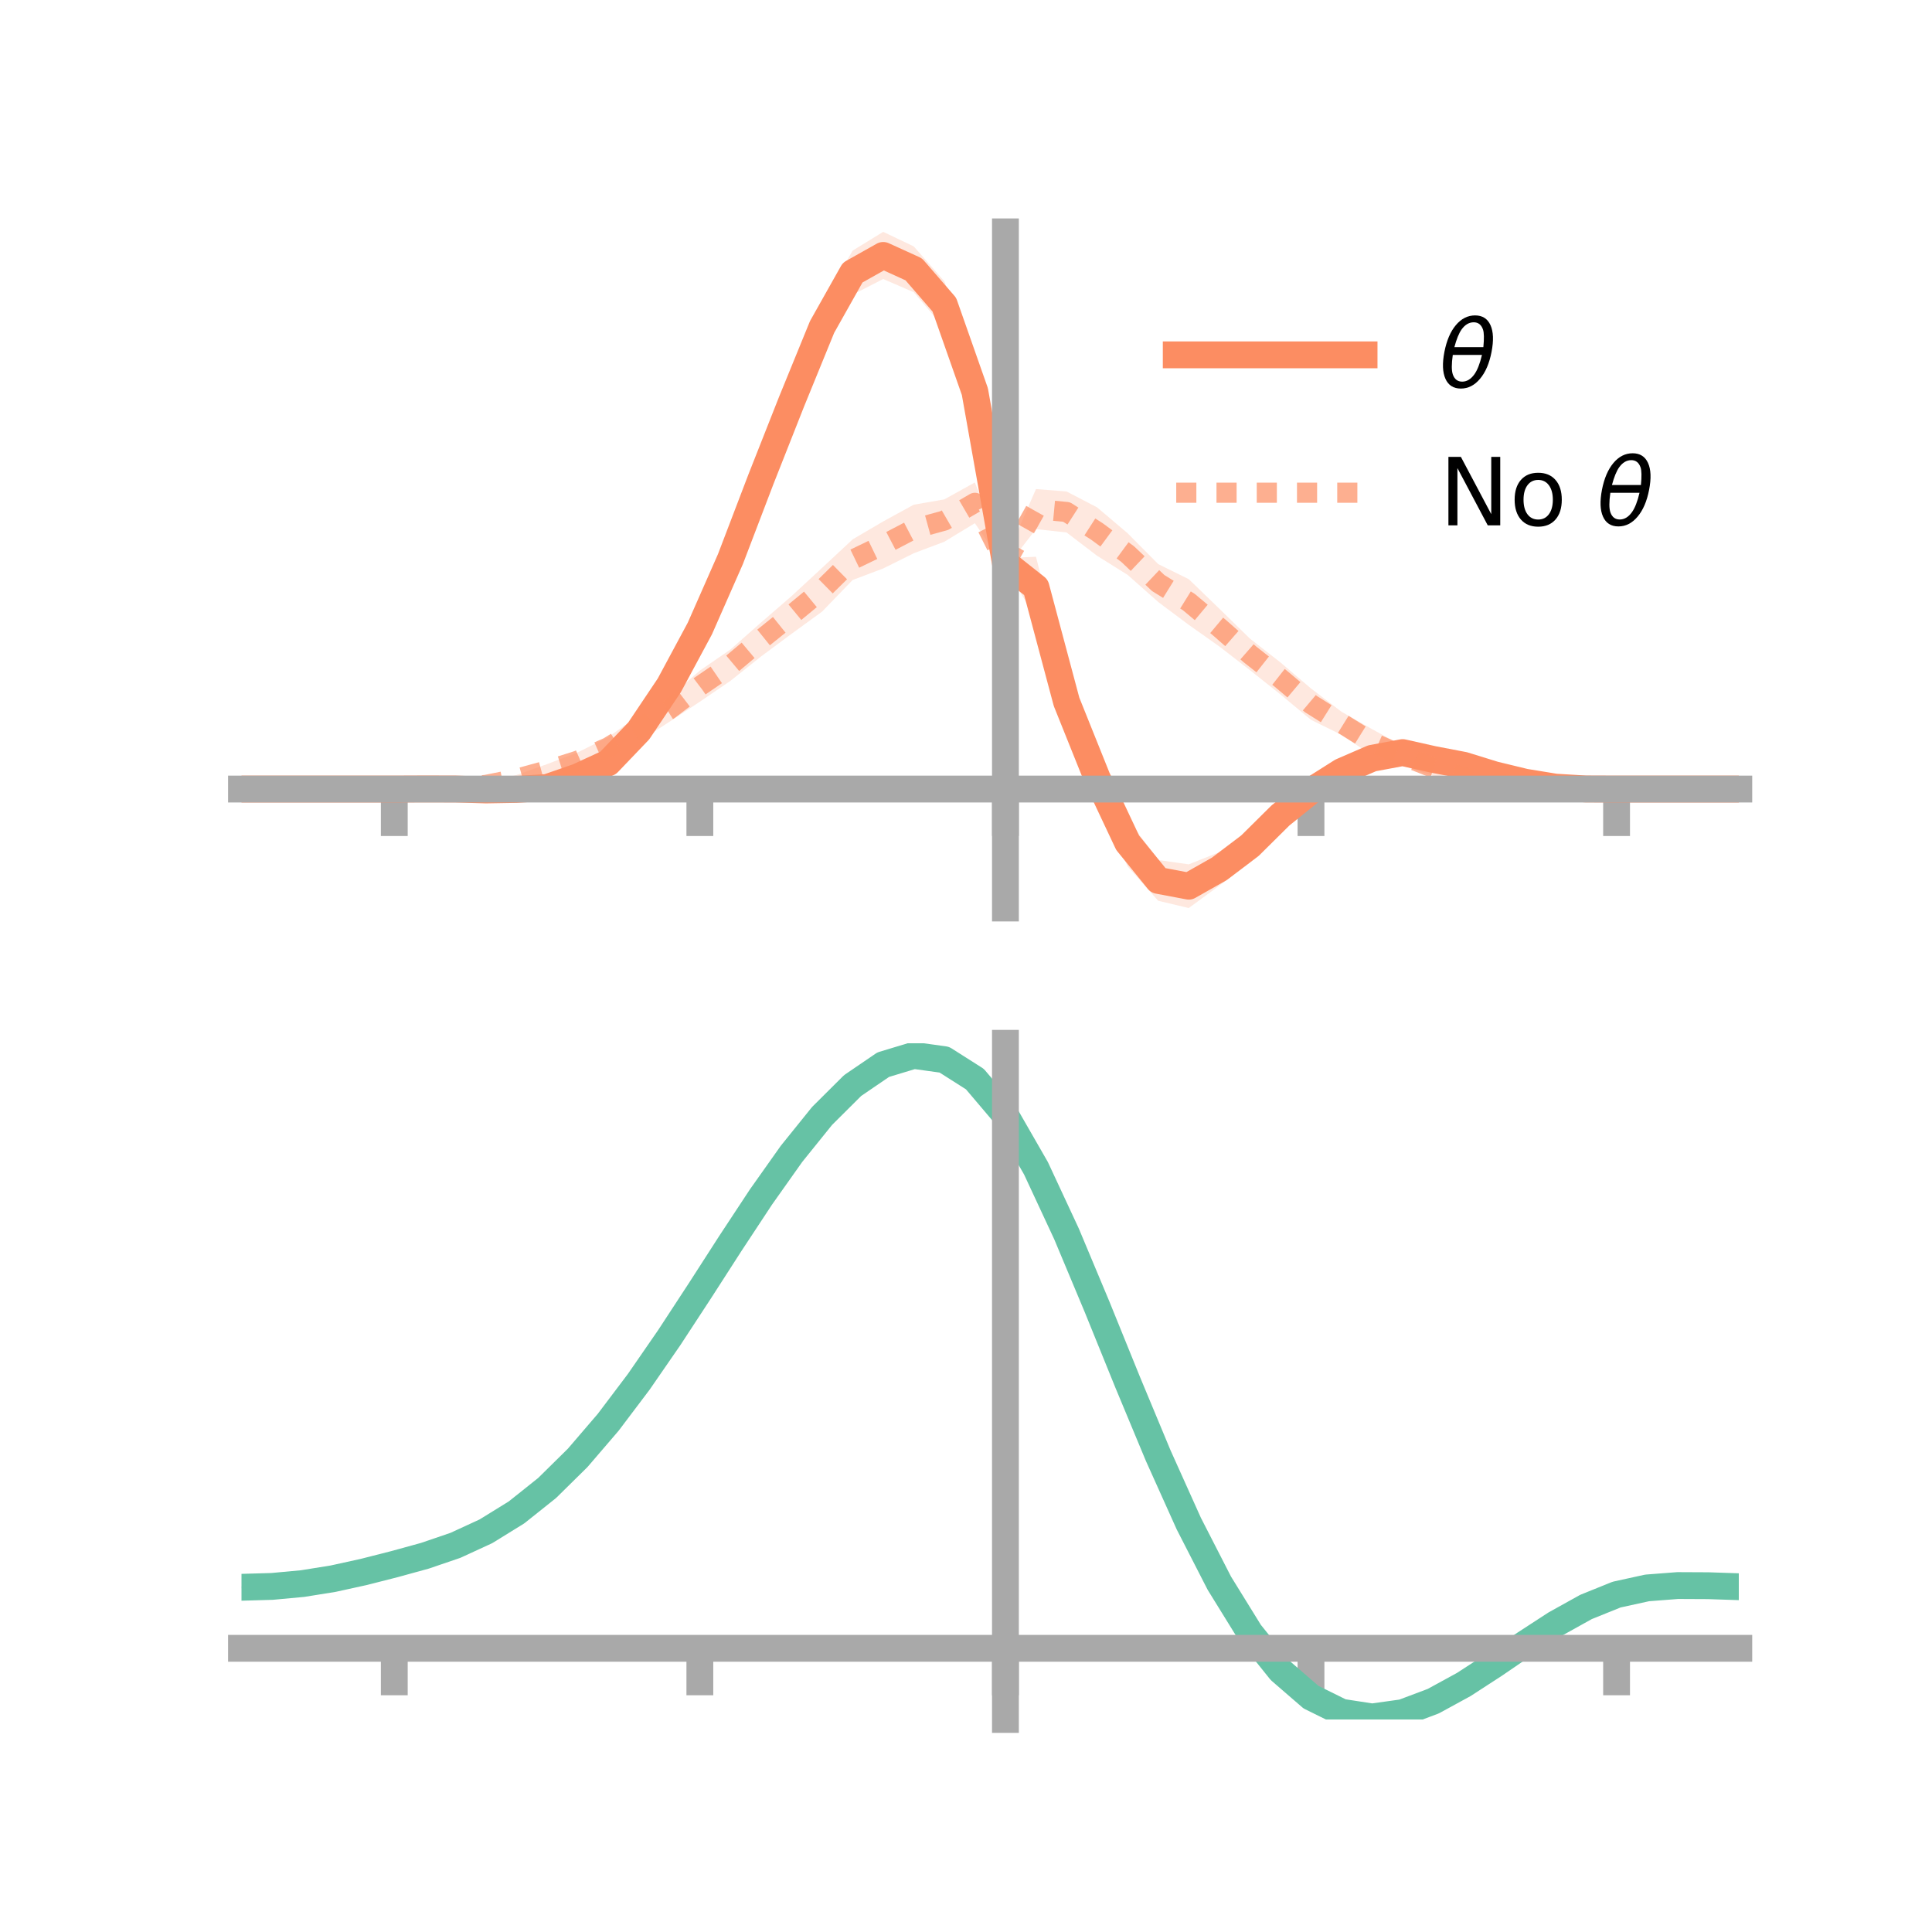 <?xml version="1.0" encoding="utf-8" standalone="no"?>
<!DOCTYPE svg PUBLIC "-//W3C//DTD SVG 1.1//EN"
  "http://www.w3.org/Graphics/SVG/1.1/DTD/svg11.dtd">
<!-- Created with matplotlib (https://matplotlib.org/) -->
<svg height="144pt" version="1.1" viewBox="0 0 144 144" width="144pt" xmlns="http://www.w3.org/2000/svg" xmlns:xlink="http://www.w3.org/1999/xlink">
 <defs>
  <style type="text/css">*{stroke-linecap:butt;stroke-linejoin:round;}</style>
 </defs>
 <g id="figure_1">
  <g id="patch_1">
   <path d="M 0 144 
L 144 144 
L 144 0 
L 0 0 
z
" style="fill:none;"/>
  </g>
  <g id="axes_1">
   <g id="patch_2">
    <path d="M 18 67.68 
L 129.6 67.68 
L 129.6 17.28 
L 18 17.28 
z
" style="fill:none;"/>
   </g>
   <g id="PolyCollection_1">
    <path clip-path="url(#p404182391f)" d="M 18 58.812 
L 18 58.812 
L 20.278 58.812 
L 22.555 58.812 
L 24.833 58.812 
L 27.11 58.812 
L 29.388 58.812 
L 31.665 58.757 
L 33.943 58.705 
L 36.22 58.702 
L 38.498 58.55 
L 40.776 58.379 
L 43.053 57.395 
L 45.331 56.183 
L 47.608 53.723 
L 49.886 50.256 
L 52.163 45.827 
L 54.441 40.403 
L 56.718 34.323 
L 58.996 28.493 
L 61.273 22.624 
L 63.551 18.679 
L 65.829 17.28 
L 68.106 18.366 
L 70.384 20.963 
L 72.661 27.072 
L 74.939 41.598 
L 77.216 41.497 
L 79.494 50.529 
L 81.771 56.345 
L 84.049 61.049 
L 86.327 64.102 
L 88.604 64.422 
L 90.882 63.512 
L 93.159 61.785 
L 95.437 59.559 
L 97.714 57.905 
L 99.992 56.731 
L 102.269 55.799 
L 104.547 55.406 
L 106.824 56.075 
L 109.102 56.709 
L 111.38 57.447 
L 113.657 58.105 
L 115.935 58.561 
L 118.212 58.761 
L 120.49 58.812 
L 122.767 58.812 
L 125.045 58.812 
L 127.322 58.812 
L 129.6 58.812 
L 129.6 58.812 
L 129.6 58.812 
L 127.322 58.812 
L 125.045 58.812 
L 122.767 58.812 
L 120.49 58.812 
L 118.212 58.846 
L 115.935 58.776 
L 113.657 58.487 
L 111.38 58.041 
L 109.102 57.368 
L 106.824 57.132 
L 104.547 56.779 
L 102.269 57.236 
L 99.992 58.278 
L 97.714 59.986 
L 95.437 62.002 
L 93.159 64.289 
L 90.882 66.009 
L 88.604 67.68 
L 86.327 67.14 
L 84.049 64.58 
L 81.771 59.615 
L 79.494 54.089 
L 77.216 46.057 
L 74.939 42.351 
L 72.661 31.297 
L 70.384 24.452 
L 68.106 21.782 
L 65.829 20.796 
L 63.551 21.961 
L 61.273 26.115 
L 58.996 31.398 
L 56.718 37.105 
L 54.441 42.946 
L 52.163 47.865 
L 49.886 51.908 
L 47.608 55.234 
L 45.331 57.534 
L 43.053 58.42 
L 40.776 59.014 
L 38.498 59.126 
L 36.22 59.053 
L 33.943 58.911 
L 31.665 58.848 
L 29.388 58.812 
L 27.11 58.812 
L 24.833 58.812 
L 22.555 58.812 
L 20.278 58.812 
L 18 58.812 
z
" style="fill:#fc8d62;fill-opacity:0.2;"/>
   </g>
   <g id="PolyCollection_2">
    <path clip-path="url(#p404182391f)" d="M 18 58.812 
L 18 58.812 
L 20.278 58.812 
L 22.555 58.812 
L 24.833 58.812 
L 27.11 58.812 
L 29.388 58.812 
L 31.665 58.746 
L 33.943 58.625 
L 36.22 58.32 
L 38.498 57.765 
L 40.776 56.954 
L 43.053 56.084 
L 45.331 54.942 
L 47.608 53.327 
L 49.886 51.957 
L 52.163 49.982 
L 54.441 48.413 
L 56.718 46.403 
L 58.996 44.43 
L 61.273 42.326 
L 63.551 40.201 
L 65.829 38.864 
L 68.106 37.618 
L 70.384 37.222 
L 72.661 35.959 
L 74.939 41.655 
L 77.216 36.453 
L 79.494 36.631 
L 81.771 37.816 
L 84.049 39.748 
L 86.327 42.045 
L 88.604 43.169 
L 90.882 45.37 
L 93.159 47.594 
L 95.437 49.373 
L 97.714 51.315 
L 99.992 53.052 
L 102.269 54.347 
L 104.547 55.598 
L 106.824 56.634 
L 109.102 57.524 
L 111.38 58.131 
L 113.657 58.431 
L 115.935 58.619 
L 118.212 58.773 
L 120.49 58.812 
L 122.767 58.812 
L 125.045 58.812 
L 127.322 58.812 
L 129.6 58.812 
L 129.6 58.812 
L 129.6 58.812 
L 127.322 58.812 
L 125.045 58.812 
L 122.767 58.812 
L 120.49 58.812 
L 118.212 58.859 
L 115.935 58.854 
L 113.657 58.816 
L 111.38 58.691 
L 109.102 58.416 
L 106.824 57.824 
L 104.547 57.063 
L 102.269 56.306 
L 99.992 54.773 
L 97.714 53.651 
L 95.437 51.758 
L 93.159 49.946 
L 90.882 48.183 
L 88.604 46.572 
L 86.327 44.869 
L 84.049 42.849 
L 81.771 41.425 
L 79.494 39.686 
L 77.216 39.438 
L 74.939 42.363 
L 72.661 38.995 
L 70.384 40.377 
L 68.106 41.236 
L 65.829 42.37 
L 63.551 43.229 
L 61.273 45.587 
L 58.996 47.241 
L 56.718 48.934 
L 54.441 50.747 
L 52.163 52.301 
L 49.886 53.803 
L 47.608 55.281 
L 45.331 56.456 
L 43.053 57.31 
L 40.776 57.89 
L 38.498 58.324 
L 36.22 58.684 
L 33.943 58.847 
L 31.665 58.83 
L 29.388 58.812 
L 27.11 58.812 
L 24.833 58.812 
L 22.555 58.812 
L 20.278 58.812 
L 18 58.812 
z
" style="fill:#fc8d62;fill-opacity:0.2;"/>
   </g>
   <g id="matplotlib.axis_1">
    <g id="xtick_1">
     <g id="line2d_1">
      <defs>
       <path d="M 0 0 
L 0 3.5 
" id="m7ac8ab7cf0" style="stroke:#a9a9a9;stroke-width:2;"/>
      </defs>
      <g>
       <use style="fill:#a9a9a9;stroke:#a9a9a9;stroke-width:2;" x="29.388" xlink:href="#m7ac8ab7cf0" y="58.812"/>
      </g>
     </g>
    </g>
    <g id="xtick_2">
     <g id="line2d_2">
      <g>
       <use style="fill:#a9a9a9;stroke:#a9a9a9;stroke-width:2;" x="52.163" xlink:href="#m7ac8ab7cf0" y="58.812"/>
      </g>
     </g>
    </g>
    <g id="xtick_3">
     <g id="line2d_3">
      <g>
       <use style="fill:#a9a9a9;stroke:#a9a9a9;stroke-width:2;" x="74.939" xlink:href="#m7ac8ab7cf0" y="58.812"/>
      </g>
     </g>
    </g>
    <g id="xtick_4">
     <g id="line2d_4">
      <g>
       <use style="fill:#a9a9a9;stroke:#a9a9a9;stroke-width:2;" x="97.714" xlink:href="#m7ac8ab7cf0" y="58.812"/>
      </g>
     </g>
    </g>
    <g id="xtick_5">
     <g id="line2d_5">
      <g>
       <use style="fill:#a9a9a9;stroke:#a9a9a9;stroke-width:2;" x="120.49" xlink:href="#m7ac8ab7cf0" y="58.812"/>
      </g>
     </g>
    </g>
   </g>
   <g id="matplotlib.axis_2"/>
   <g id="line2d_6">
    <path clip-path="url(#p404182391f)" d="M 18 58.812 
L 20.278 58.812 
L 22.555 58.812 
L 24.833 58.812 
L 27.11 58.812 
L 29.388 58.812 
L 31.665 58.803 
L 33.943 58.808 
L 36.22 58.878 
L 38.498 58.838 
L 40.776 58.696 
L 43.053 57.908 
L 45.331 56.858 
L 47.608 54.479 
L 49.886 51.082 
L 52.163 46.846 
L 54.441 41.675 
L 56.718 35.714 
L 58.996 29.945 
L 61.273 24.37 
L 63.551 20.32 
L 65.829 19.038 
L 68.106 20.074 
L 70.384 22.707 
L 72.661 29.185 
L 74.939 41.974 
L 77.216 43.777 
L 79.494 52.309 
L 81.771 57.98 
L 84.049 62.815 
L 86.327 65.621 
L 88.604 66.051 
L 90.882 64.76 
L 93.159 63.037 
L 95.437 60.78 
L 97.714 58.946 
L 99.992 57.504 
L 102.269 56.517 
L 104.547 56.093 
L 106.824 56.603 
L 109.102 57.039 
L 111.38 57.744 
L 113.657 58.296 
L 115.935 58.668 
L 118.212 58.804 
L 120.49 58.812 
L 122.767 58.812 
L 125.045 58.812 
L 127.322 58.812 
L 129.6 58.812 
" style="fill:none;stroke:#fc8d62;stroke-linecap:square;stroke-width:2;"/>
   </g>
   <g id="line2d_7">
    <path clip-path="url(#p404182391f)" d="M 18 58.812 
L 20.278 58.812 
L 22.555 58.812 
L 24.833 58.812 
L 27.11 58.812 
L 29.388 58.812 
L 31.665 58.788 
L 33.943 58.736 
L 36.22 58.502 
L 38.498 58.045 
L 40.776 57.422 
L 43.053 56.697 
L 45.331 55.699 
L 47.608 54.304 
L 49.886 52.88 
L 52.163 51.141 
L 54.441 49.58 
L 56.718 47.669 
L 58.996 45.836 
L 61.273 43.957 
L 63.551 41.715 
L 65.829 40.617 
L 68.106 39.427 
L 70.384 38.8 
L 72.661 37.477 
L 74.939 42.009 
L 77.216 37.946 
L 79.494 38.159 
L 81.771 39.621 
L 84.049 41.298 
L 86.327 43.457 
L 88.604 44.87 
L 90.882 46.776 
L 93.159 48.77 
L 95.437 50.565 
L 97.714 52.483 
L 99.992 53.913 
L 102.269 55.327 
L 104.547 56.331 
L 106.824 57.229 
L 109.102 57.97 
L 111.38 58.411 
L 113.657 58.623 
L 115.935 58.736 
L 118.212 58.816 
L 120.49 58.812 
L 122.767 58.812 
L 125.045 58.812 
L 127.322 58.812 
L 129.6 58.812 
" style="fill:none;stroke:#fc8d62;stroke-dasharray:1.5,1.5;stroke-dashoffset:0;stroke-opacity:0.7;stroke-width:1.5;"/>
   </g>
   <g id="patch_3">
    <path d="M 74.939 67.68 
L 74.939 17.28 
" style="fill:none;stroke:#a9a9a9;stroke-linecap:square;stroke-linejoin:miter;stroke-width:2;"/>
   </g>
   <g id="patch_4">
    <path d="M 129.6 67.68 
L 129.6 17.28 
" style="fill:none;"/>
   </g>
   <g id="patch_5">
    <path d="M 18 58.812 
L 129.6 58.812 
" style="fill:none;stroke:#a9a9a9;stroke-linecap:square;stroke-linejoin:miter;stroke-width:2;"/>
   </g>
   <g id="patch_6">
    <path d="M 18 17.28 
L 129.6 17.28 
" style="fill:none;"/>
   </g>
   <g id="legend_1">
    <g id="line2d_8">
     <path d="M 87.67 26.449 
L 101.67 26.449 
" style="fill:none;stroke:#fc8d62;stroke-linecap:square;stroke-width:2;"/>
    </g>
    <g id="line2d_9"/>
    <g id="text_1">
     <!-- $\theta$ -->
     <g transform="translate(107.27 28.899)scale(0.07 -0.07)">
      <defs>
       <path d="M 45.516 34.672 
L 14.453 34.672 
Q 12.359 20.062 14.5 13.875 
Q 17.188 6.25 24.469 6.25 
Q 31.781 6.25 37.359 13.922 
Q 42.234 20.656 45.516 34.672 
z
M 47.016 42.969 
Q 48.344 56.844 46.625 61.719 
Q 43.953 69.438 36.766 69.438 
Q 29.297 69.438 23.828 61.812 
Q 19.531 55.672 16.156 42.969 
z
M 38.188 76.766 
Q 49.906 76.766 54.594 66.406 
Q 59.281 56.109 55.719 37.844 
Q 52.203 19.625 43.453 9.281 
Q 34.766 -1.125 23.047 -1.125 
Q 11.281 -1.125 6.641 9.281 
Q 2 19.625 5.516 37.844 
Q 9.078 56.109 17.719 66.406 
Q 26.422 76.766 38.188 76.766 
z
" id="DejaVuSans-Oblique-952"/>
      </defs>
      <use transform="translate(0 0.234)" xlink:href="#DejaVuSans-Oblique-952"/>
     </g>
    </g>
    <g id="line2d_10">
     <path d="M 87.67 36.724 
L 101.67 36.724 
" style="fill:none;stroke:#fc8d62;stroke-dasharray:1.5,1.5;stroke-dashoffset:0;stroke-opacity:0.7;stroke-width:1.5;"/>
    </g>
    <g id="line2d_11"/>
    <g id="text_2">
     <!-- No $\theta$ -->
     <g transform="translate(107.27 39.174)scale(0.07 -0.07)">
      <defs>
       <path d="M 9.812 72.906 
L 23.094 72.906 
L 55.422 11.922 
L 55.422 72.906 
L 64.984 72.906 
L 64.984 0 
L 51.703 0 
L 19.391 60.984 
L 19.391 0 
L 9.812 0 
z
" id="DejaVuSans-78"/>
       <path d="M 30.609 48.391 
Q 23.391 48.391 19.188 42.75 
Q 14.984 37.109 14.984 27.297 
Q 14.984 17.484 19.156 11.844 
Q 23.344 6.203 30.609 6.203 
Q 37.797 6.203 41.984 11.859 
Q 46.188 17.531 46.188 27.297 
Q 46.188 37.016 41.984 42.703 
Q 37.797 48.391 30.609 48.391 
z
M 30.609 56 
Q 42.328 56 49.016 48.375 
Q 55.719 40.766 55.719 27.297 
Q 55.719 13.875 49.016 6.219 
Q 42.328 -1.422 30.609 -1.422 
Q 18.844 -1.422 12.172 6.219 
Q 5.516 13.875 5.516 27.297 
Q 5.516 40.766 12.172 48.375 
Q 18.844 56 30.609 56 
z
" id="DejaVuSans-111"/>
       <path id="DejaVuSans-32"/>
      </defs>
      <use transform="translate(0 0.234)" xlink:href="#DejaVuSans-78"/>
      <use transform="translate(74.805 0.234)" xlink:href="#DejaVuSans-111"/>
      <use transform="translate(135.986 0.234)" xlink:href="#DejaVuSans-32"/>
      <use transform="translate(167.773 0.234)" xlink:href="#DejaVuSans-Oblique-952"/>
     </g>
    </g>
   </g>
  </g>
  <g id="axes_2">
   <g id="patch_7">
    <path d="M 18 128.16 
L 129.6 128.16 
L 129.6 77.76 
L 18 77.76 
z
" style="fill:none;"/>
   </g>
   <g id="PolyCollection_3">
    <path clip-path="url(#p3a948d66c0)" d="M 18 118.384 
L 18 118.23 
L 20.278 118.166 
L 22.555 117.949 
L 24.833 117.57 
L 27.11 117.055 
L 29.388 116.458 
L 31.665 115.816 
L 33.943 115.023 
L 36.22 113.957 
L 38.498 112.529 
L 40.776 110.685 
L 43.053 108.403 
L 45.331 105.699 
L 47.608 102.623 
L 49.886 99.252 
L 52.163 95.694 
L 54.441 92.077 
L 56.718 88.544 
L 58.996 85.254 
L 61.273 82.368 
L 63.551 80.052 
L 65.829 78.465 
L 68.106 77.76 
L 70.384 78.078 
L 72.661 79.547 
L 74.939 82.273 
L 77.216 86.293 
L 79.494 91.257 
L 81.771 96.773 
L 84.049 102.472 
L 86.327 108.027 
L 88.604 113.169 
L 90.882 117.684 
L 93.159 121.425 
L 95.437 124.304 
L 97.714 126.295 
L 99.992 127.429 
L 102.269 127.783 
L 104.547 127.47 
L 106.824 126.623 
L 109.102 125.391 
L 111.38 123.93 
L 113.657 122.392 
L 115.935 120.925 
L 118.212 119.668 
L 120.49 118.75 
L 122.767 118.253 
L 125.045 118.081 
L 127.322 118.099 
L 129.6 118.182 
L 129.6 118.348 
L 129.6 118.348 
L 127.322 118.28 
L 125.045 118.275 
L 122.767 118.455 
L 120.49 118.956 
L 118.212 119.878 
L 115.935 121.15 
L 113.657 122.645 
L 111.38 124.217 
L 109.102 125.713 
L 106.824 126.972 
L 104.547 127.837 
L 102.269 128.16 
L 99.992 127.813 
L 97.714 126.697 
L 95.437 124.749 
L 93.159 121.948 
L 90.882 118.32 
L 88.604 113.946 
L 86.327 108.963 
L 84.049 103.576 
L 81.771 98.045 
L 79.494 92.687 
L 77.216 87.862 
L 74.939 83.956 
L 72.661 81.311 
L 70.384 79.885 
L 68.106 79.573 
L 65.829 80.246 
L 63.551 81.766 
L 61.273 83.984 
L 58.996 86.745 
L 56.718 89.892 
L 54.441 93.27 
L 52.163 96.729 
L 49.886 100.134 
L 47.608 103.365 
L 45.331 106.32 
L 43.053 108.926 
L 40.776 111.133 
L 38.498 112.922 
L 36.22 114.309 
L 33.943 115.341 
L 31.665 116.102 
L 29.388 116.712 
L 27.11 117.276 
L 24.833 117.759 
L 22.555 118.114 
L 20.278 118.318 
L 18 118.384 
z
" style="fill:#66c2a5;fill-opacity:0.2;"/>
   </g>
   <g id="matplotlib.axis_3">
    <g id="xtick_6">
     <g id="line2d_12">
      <g>
       <use style="fill:#a9a9a9;stroke:#a9a9a9;stroke-width:2;" x="29.388" xlink:href="#m7ac8ab7cf0" y="122.855"/>
      </g>
     </g>
    </g>
    <g id="xtick_7">
     <g id="line2d_13">
      <g>
       <use style="fill:#a9a9a9;stroke:#a9a9a9;stroke-width:2;" x="52.163" xlink:href="#m7ac8ab7cf0" y="122.855"/>
      </g>
     </g>
    </g>
    <g id="xtick_8">
     <g id="line2d_14">
      <g>
       <use style="fill:#a9a9a9;stroke:#a9a9a9;stroke-width:2;" x="74.939" xlink:href="#m7ac8ab7cf0" y="122.855"/>
      </g>
     </g>
    </g>
    <g id="xtick_9">
     <g id="line2d_15">
      <g>
       <use style="fill:#a9a9a9;stroke:#a9a9a9;stroke-width:2;" x="97.714" xlink:href="#m7ac8ab7cf0" y="122.855"/>
      </g>
     </g>
    </g>
    <g id="xtick_10">
     <g id="line2d_16">
      <g>
       <use style="fill:#a9a9a9;stroke:#a9a9a9;stroke-width:2;" x="120.49" xlink:href="#m7ac8ab7cf0" y="122.855"/>
      </g>
     </g>
    </g>
   </g>
   <g id="matplotlib.axis_4"/>
   <g id="line2d_17">
    <path clip-path="url(#p3a948d66c0)" d="M 18 118.307 
L 20.278 118.242 
L 22.555 118.031 
L 24.833 117.665 
L 27.11 117.165 
L 29.388 116.585 
L 31.665 115.959 
L 33.943 115.182 
L 36.22 114.133 
L 38.498 112.726 
L 40.776 110.909 
L 43.053 108.665 
L 45.331 106.01 
L 47.608 102.994 
L 49.886 99.693 
L 52.163 96.212 
L 54.441 92.673 
L 56.718 89.218 
L 58.996 86 
L 61.273 83.176 
L 63.551 80.909 
L 65.829 79.355 
L 68.106 78.666 
L 70.384 78.982 
L 72.661 80.429 
L 74.939 83.114 
L 77.216 87.077 
L 79.494 91.972 
L 81.771 97.409 
L 84.049 103.024 
L 86.327 108.495 
L 88.604 113.557 
L 90.882 118.002 
L 93.159 121.686 
L 95.437 124.526 
L 97.714 126.496 
L 99.992 127.621 
L 102.269 127.972 
L 104.547 127.653 
L 106.824 126.797 
L 109.102 125.552 
L 111.38 124.074 
L 113.657 122.519 
L 115.935 121.038 
L 118.212 119.773 
L 120.49 118.853 
L 122.767 118.354 
L 125.045 118.178 
L 127.322 118.189 
L 129.6 118.265 
" style="fill:none;stroke:#66c2a5;stroke-linecap:square;stroke-width:2;"/>
   </g>
   <g id="patch_8">
    <path d="M 74.939 128.16 
L 74.939 77.76 
" style="fill:none;stroke:#a9a9a9;stroke-linecap:square;stroke-linejoin:miter;stroke-width:2;"/>
   </g>
   <g id="patch_9">
    <path d="M 129.6 128.16 
L 129.6 77.76 
" style="fill:none;"/>
   </g>
   <g id="patch_10">
    <path d="M 18 122.855 
L 129.6 122.855 
" style="fill:none;stroke:#a9a9a9;stroke-linecap:square;stroke-linejoin:miter;stroke-width:2;"/>
   </g>
   <g id="patch_11">
    <path d="M 18 77.76 
L 129.6 77.76 
" style="fill:none;"/>
   </g>
  </g>
 </g>
 <defs>
  <clipPath id="p404182391f">
   <rect height="50.4" width="111.6" x="18" y="17.28"/>
  </clipPath>
  <clipPath id="p3a948d66c0">
   <rect height="50.4" width="111.6" x="18" y="77.76"/>
  </clipPath>
 </defs>
</svg>
